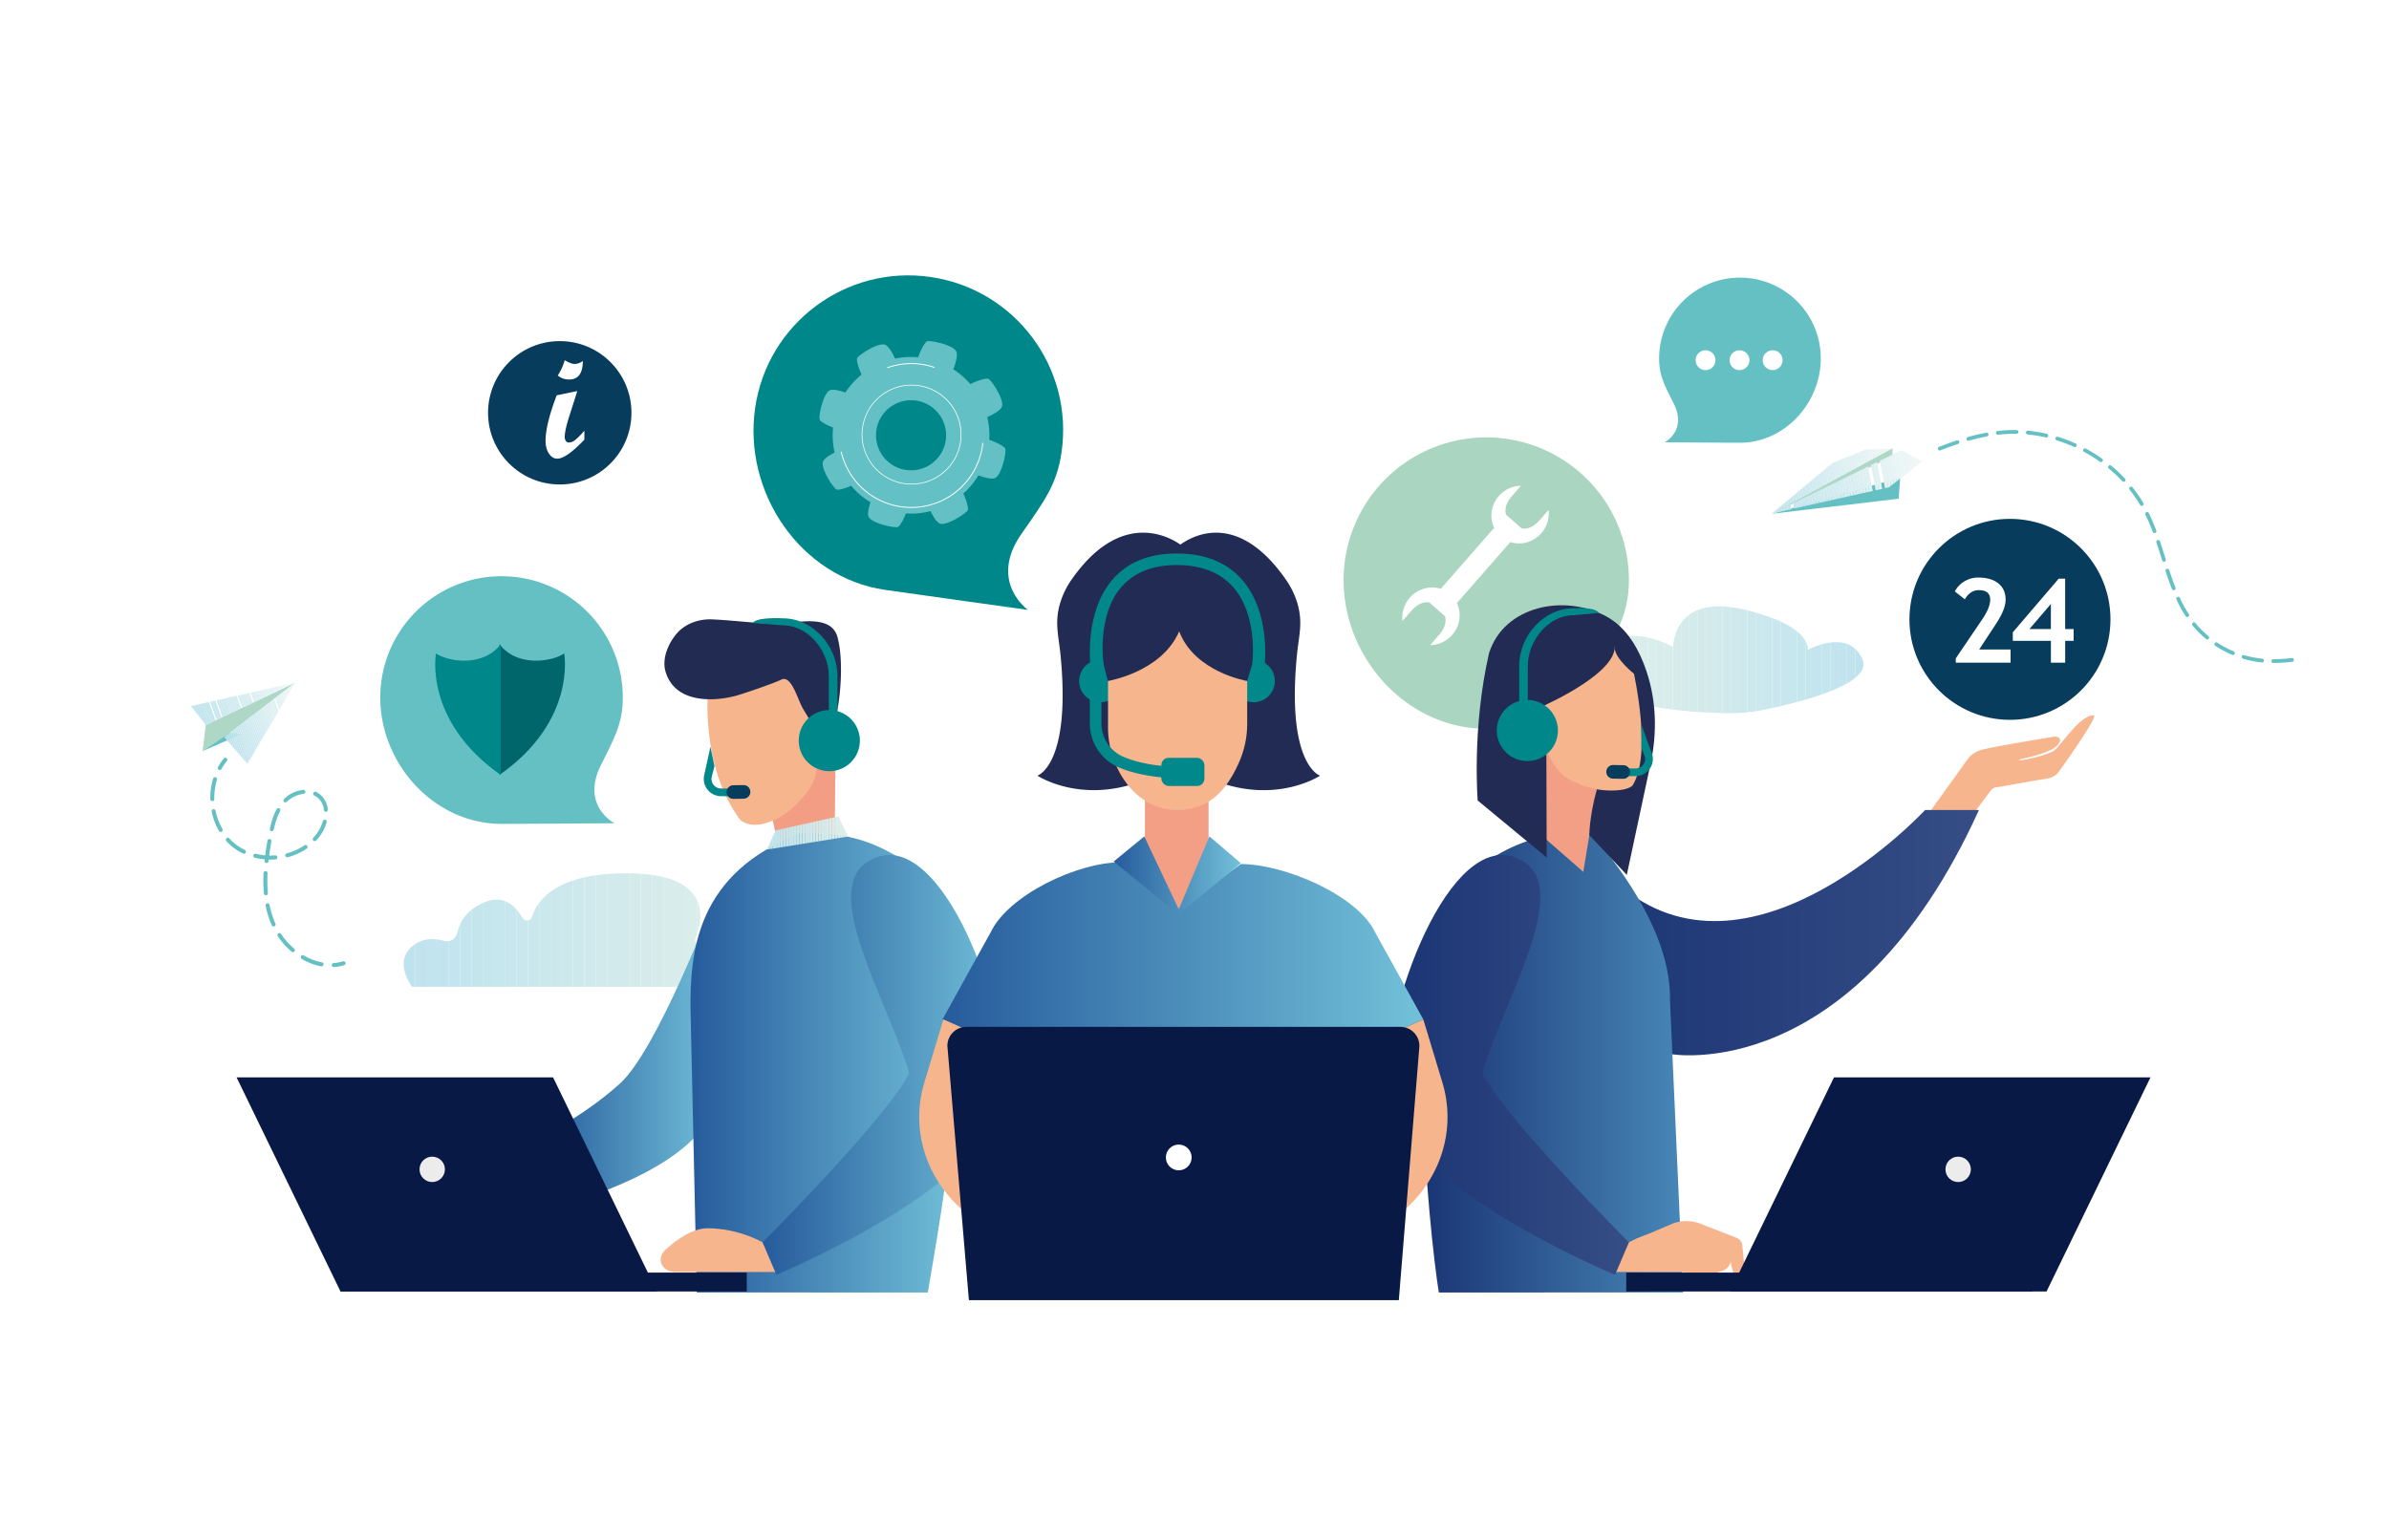 <svg id="Ñëîé_1" data-name="Ñëîé 1" xmlns="http://www.w3.org/2000/svg" xmlns:xlink="http://www.w3.org/1999/xlink" viewBox="0 0 2884 1860"><defs><style>.cls-1{fill:none;}.cls-2{fill:#fff;}.cls-3{clip-path:url(#clip-path);}.cls-4{fill:#dfefea;}.cls-5{fill:#deefea;}.cls-6{fill:#ddeeea;}.cls-7{fill:#dceeea;}.cls-8{fill:#dbedeb;}.cls-9{fill:#daedeb;}.cls-10{fill:#d9edeb;}.cls-11{fill:#d8eceb;}.cls-12{fill:#d7eceb;}.cls-13{fill:#d6eceb;}.cls-14{fill:#d5ebeb;}.cls-15{fill:#d4ebeb;}.cls-16{fill:#d3eaec;}.cls-17{fill:#d2eaec;}.cls-18{fill:#d1eaec;}.cls-19{fill:#d0e9ec;}.cls-20{fill:#cee9ec;}.cls-21{fill:#cde8ec;}.cls-22{fill:#cce8ec;}.cls-23{fill:#cbe8ec;}.cls-24{fill:#cae7ed;}.cls-25{fill:#c9e7ed;}.cls-26{fill:#c8e6ed;}.cls-27{fill:#c7e6ed;}.cls-28{fill:#c6e6ed;}.cls-29{fill:#c5e5ed;}.cls-30{fill:#c4e5ed;}.cls-31{fill:#c3e5ed;}.cls-32{fill:#c2e4ee;}.cls-33{fill:#c1e4ee;}.cls-34{fill:#c0e3ee;}.cls-35{fill:#bfe3ee;}.cls-36{clip-path:url(#clip-path-2);}.cls-37{fill:#aad5c0;}.cls-38{fill:#f7b58e;}.cls-39{fill:url(#linear-gradient);}.cls-40{fill:url(#linear-gradient-2);}.cls-41{fill:url(#linear-gradient-3);}.cls-42{fill:#f39e84;}.cls-43{fill:#222c53;}.cls-44{fill:url(#linear-gradient-4);}.cls-45{fill:#008789;}.cls-46{fill:#063c5c;}.cls-47{fill:url(#linear-gradient-5);}.cls-48{fill:url(#linear-gradient-6);}.cls-49{clip-path:url(#clip-path-3);}.cls-50{fill:#ddeee9;}.cls-51{fill:#dceee9;}.cls-52{fill:#dbede9;}.cls-53{fill:#daede9;}.cls-54{fill:#d9ece9;}.cls-55{fill:#d8ecea;}.cls-56{fill:#d7ecea;}.cls-57{fill:#d6ebea;}.cls-58{fill:#d5ebea;}.cls-59{fill:#d4ebea;}.cls-60{fill:#d3eaea;}.cls-61{fill:#d2eaea;}.cls-62{fill:#d1e9ea;}.cls-63{fill:#d0e9ea;}.cls-64{fill:#cfe9ea;}.cls-65{fill:#cde8eb;}.cls-66{fill:#cce8eb;}.cls-67{fill:#cbe8eb;}.cls-68{fill:#cae7eb;}.cls-69{fill:#c9e7eb;}.cls-70{fill:#c8e6eb;}.cls-71{fill:#c7e6eb;}.cls-72{fill:#c6e6eb;}.cls-73{fill:#c5e5eb;}.cls-74{fill:#c4e5eb;}.cls-75{fill:#c3e5ec;}.cls-76{fill:#c2e4ec;}.cls-77{fill:#c1e4ec;}.cls-78{fill:#c0e3ec;}.cls-79{fill:#bfe3ec;}.cls-80{fill:#091946;}.cls-81{fill:#edecec;}.cls-82{fill:#f39f85;}.cls-83{fill:#212b53;}.cls-84{fill:url(#linear-gradient-7);}.cls-85{fill:url(#linear-gradient-8);}.cls-86{fill:#01888b;}.cls-87{fill:#64c0c3;}.cls-88{fill:#00878a;}.cls-89{fill:#073c5d;}.cls-90{fill:#63c0c4;}.cls-91{fill:#00666b;}.cls-92{clip-path:url(#clip-path-4);}.cls-93{fill:#f0f7f6;}.cls-94{fill:#eff7f6;}.cls-95{fill:#eef6f6;}.cls-96{fill:#edf6f5;}.cls-97{fill:#ecf5f5;}.cls-98{fill:#ebf5f5;}.cls-99{fill:#eaf5f5;}.cls-100{fill:#e9f4f5;}.cls-101{fill:#e8f4f5;}.cls-102{fill:#e7f3f4;}.cls-103{fill:#e6f3f4;}.cls-104{fill:#e5f2f4;}.cls-105{fill:#e4f2f4;}.cls-106{fill:#e3f2f4;}.cls-107{fill:#e2f1f3;}.cls-108{fill:#e1f1f3;}.cls-109{fill:#e0f0f3;}.cls-110{fill:#dff0f3;}.cls-111{fill:#def0f3;}.cls-112{fill:#ddeff2;}.cls-113{fill:#dceff2;}.cls-114{fill:#dbeef2;}.cls-115{fill:#daeef2;}.cls-116{fill:#d9edf2;}.cls-117{fill:#d8edf2;}.cls-118{fill:#d6edf1;}.cls-119{fill:#d5ecf1;}.cls-120{fill:#d4ecf1;}.cls-121{fill:#d3ebf1;}.cls-122{fill:#d2ebf1;}.cls-123{fill:#d1ebf0;}.cls-124{fill:#d0eaf0;}.cls-125{fill:#cfeaf0;}.cls-126{fill:#cee9f0;}.cls-127{fill:#cde9f0;}.cls-128{fill:#cce8ef;}.cls-129{fill:#cbe8ef;}.cls-130{fill:#cae8ef;}.cls-131{fill:#c9e7ef;}.cls-132{fill:#c8e7ef;}.cls-133{fill:#c7e6ef;}.cls-134{fill:#c6e6ee;}.cls-135{fill:#c5e6ee;}.cls-136{fill:#c4e5ee;}.cls-137{fill:#c3e5ee;}.cls-138{fill:#c1e4ed;}.cls-139{fill:#c0e3ed;}.cls-140{fill:#bfe3ed;}.cls-141{fill:#aed7c6;}.cls-142{clip-path:url(#clip-path-5);}.cls-143{clip-path:url(#clip-path-6);}.cls-144{clip-path:url(#clip-path-7);}</style><clipPath id="clip-path"><path class="cls-1" d="M1930,803.35c-11.69,50.79,108.1,57.32,157.45,57.87a193.77,193.77,0,0,0,40.71-3.87c41.74-8.47,133.1-30.7,120.29-60.92-16.53-39-66.19-11.81-66.19-11.81s6.23-29.44-78.27-48.88-84.17,45.35-84.17,45.35S1944.7,739.54,1930,803.35Z"/></clipPath><clipPath id="clip-path-2"><path class="cls-1" d="M923.58,1191.6h-426s-23.1-29.22,0-48.89c12.75-10.85,27.8-9.73,38.74-6.54,7.13,2.08,14.23-2.73,15.79-10,2.59-12,10.57-27.74,33.5-37,22.56-9.14,36.83,4.82,45.08,19.16a6.41,6.41,0,0,0,11.59-1.18c7.15-22.64,32.07-52.65,114-52.65,104.14,0,92.57,55.36,83.26,78.38a5.31,5.31,0,0,0,6,7.24c16.06-3.43,45.88-7.89,59.25,2.61C923.58,1157.45,923.58,1191.6,923.58,1191.6Z"/></clipPath><linearGradient id="linear-gradient" x1="1902.11" y1="1126.19" x2="2389" y2="1126.19" gradientUnits="userSpaceOnUse"><stop offset="0" stop-color="#1a3474"/><stop offset="1" stop-color="#364d85"/></linearGradient><linearGradient id="linear-gradient-2" x1="1716.63" y1="1283.39" x2="2031.79" y2="1283.39" gradientUnits="userSpaceOnUse"><stop offset="0" stop-color="#1a3474"/><stop offset="1" stop-color="#4787b7"/></linearGradient><linearGradient id="linear-gradient-3" x1="1673.48" y1="1285.88" x2="1966.39" y2="1285.88" xlink:href="#linear-gradient"/><linearGradient id="linear-gradient-4" x1="649.33" y1="1272.82" x2="865.56" y2="1272.82" gradientUnits="userSpaceOnUse"><stop offset="0" stop-color="#265b9c"/><stop offset="1" stop-color="#72c1d9"/></linearGradient><linearGradient id="linear-gradient-5" x1="833.55" y1="1283.44" x2="1160.69" y2="1283.44" xlink:href="#linear-gradient-4"/><linearGradient id="linear-gradient-6" x1="920.6" y1="1285.88" x2="1213.51" y2="1285.88" xlink:href="#linear-gradient-4"/><clipPath id="clip-path-3"><polygon class="cls-1" points="1012.11 985.89 936.24 1002.77 925.8 1025.91 1023.94 1010.12 1012.11 985.89"/></clipPath><linearGradient id="linear-gradient-7" x1="1137.75" y1="1257.67" x2="1718.24" y2="1257.67" xlink:href="#linear-gradient-4"/><linearGradient id="linear-gradient-8" x1="1344.43" y1="1056.91" x2="1497.93" y2="1056.91" xlink:href="#linear-gradient-4"/><clipPath id="clip-path-4"><polygon class="cls-1" points="2138.6 620.45 2211.87 559.31 2252.13 542.83 2284.68 541.37 2138.6 620.45"/></clipPath><clipPath id="clip-path-5"><polygon class="cls-1" points="2320.68 557.11 2295.32 543.57 2139.55 620 2280.26 588.42 2320.68 557.11"/></clipPath><clipPath id="clip-path-6"><polygon class="cls-1" points="248.45 875.44 230.59 852.61 356.62 824.22 248.45 875.44"/></clipPath><clipPath id="clip-path-7"><polygon class="cls-1" points="356.62 824.22 270.64 890.14 298.69 922.21 356.62 824.22"/></clipPath></defs><title>services</title><rect class="cls-2" width="2884" height="1860"/><g class="cls-3"><rect class="cls-4" x="1918.33" y="716.3" width="10.89" height="145.07"/><rect class="cls-4" x="1929.22" y="716.3" width="10.01" height="145.07"/><rect class="cls-5" x="1939.23" y="716.3" width="10.01" height="145.07"/><rect class="cls-6" x="1949.25" y="716.3" width="10.01" height="145.07"/><rect class="cls-7" x="1959.26" y="716.3" width="10.01" height="145.07"/><rect class="cls-8" x="1969.28" y="716.3" width="10.01" height="145.07"/><rect class="cls-9" x="1979.29" y="716.3" width="10.01" height="145.07"/><rect class="cls-10" x="1989.3" y="716.3" width="10.01" height="145.07"/><rect class="cls-11" x="1999.32" y="716.3" width="10.01" height="145.07"/><rect class="cls-12" x="2009.33" y="716.3" width="10.01" height="145.07"/><rect class="cls-13" x="2019.35" y="716.3" width="10.01" height="145.07"/><rect class="cls-14" x="2029.36" y="716.3" width="10.01" height="145.07"/><rect class="cls-15" x="2039.38" y="716.3" width="10.01" height="145.07"/><rect class="cls-16" x="2049.39" y="716.3" width="10.01" height="145.07"/><rect class="cls-17" x="2059.41" y="716.3" width="10.01" height="145.07"/><rect class="cls-18" x="2069.42" y="716.3" width="10.01" height="145.07"/><rect class="cls-19" x="2079.44" y="716.3" width="10.01" height="145.07"/><rect class="cls-20" x="2089.45" y="716.3" width="10.01" height="145.07"/><rect class="cls-21" x="2099.47" y="716.3" width="10.01" height="145.07"/><rect class="cls-22" x="2109.48" y="716.3" width="10.01" height="145.07"/><rect class="cls-23" x="2119.5" y="716.3" width="10.01" height="145.07"/><rect class="cls-24" x="2129.51" y="716.3" width="10.01" height="145.07"/><rect class="cls-25" x="2139.53" y="716.3" width="10.01" height="145.07"/><rect class="cls-26" x="2149.54" y="716.3" width="10.01" height="145.07"/><rect class="cls-27" x="2159.56" y="716.3" width="10.01" height="145.07"/><rect class="cls-28" x="2169.57" y="716.3" width="10.01" height="145.07"/><rect class="cls-29" x="2179.58" y="716.3" width="10.01" height="145.07"/><rect class="cls-30" x="2189.6" y="716.3" width="10.01" height="145.07"/><rect class="cls-31" x="2199.61" y="716.3" width="10.01" height="145.07"/><rect class="cls-32" x="2209.63" y="716.3" width="10.01" height="145.07"/><rect class="cls-33" x="2219.64" y="716.3" width="10.01" height="145.07"/><rect class="cls-34" x="2229.66" y="716.3" width="10.01" height="145.07"/><rect class="cls-35" x="2239.67" y="716.3" width="10.01" height="145.07"/><rect class="cls-35" x="2249.69" y="716.3" width="11.59" height="145.07"/></g><g class="cls-36"><path class="cls-4" d="M923.58,1191.6v0Z"/><rect class="cls-4" x="909.95" y="1054.49" width="13.63" height="137.11"/><rect class="cls-5" x="896.32" y="1054.49" width="13.63" height="137.11"/><rect class="cls-6" x="882.69" y="1054.49" width="13.63" height="137.11"/><rect class="cls-7" x="869.05" y="1054.49" width="13.63" height="137.11"/><rect class="cls-8" x="855.42" y="1054.49" width="13.63" height="137.11"/><rect class="cls-9" x="841.79" y="1054.49" width="13.63" height="137.11"/><rect class="cls-10" x="828.15" y="1054.49" width="13.63" height="137.11"/><rect class="cls-11" x="814.52" y="1054.49" width="13.63" height="137.11"/><rect class="cls-12" x="800.89" y="1054.49" width="13.63" height="137.11"/><rect class="cls-13" x="787.26" y="1054.49" width="13.63" height="137.11"/><rect class="cls-14" x="773.62" y="1054.49" width="13.63" height="137.11"/><rect class="cls-15" x="759.99" y="1054.49" width="13.63" height="137.11"/><rect class="cls-16" x="746.36" y="1054.49" width="13.63" height="137.11"/><rect class="cls-17" x="732.73" y="1054.49" width="13.63" height="137.11"/><rect class="cls-18" x="719.09" y="1054.49" width="13.63" height="137.11"/><rect class="cls-19" x="705.46" y="1054.49" width="13.63" height="137.11"/><rect class="cls-20" x="691.83" y="1054.49" width="13.63" height="137.11"/><rect class="cls-21" x="678.19" y="1054.49" width="13.63" height="137.11"/><rect class="cls-22" x="664.56" y="1054.49" width="13.63" height="137.11"/><rect class="cls-23" x="650.93" y="1054.49" width="13.63" height="137.11"/><rect class="cls-24" x="637.3" y="1054.49" width="13.63" height="137.11"/><rect class="cls-25" x="623.66" y="1054.49" width="13.63" height="137.11"/><rect class="cls-26" x="610.03" y="1054.49" width="13.63" height="137.11"/><rect class="cls-27" x="596.4" y="1054.49" width="13.63" height="137.11"/><rect class="cls-28" x="582.77" y="1054.49" width="13.63" height="137.11"/><rect class="cls-29" x="569.13" y="1054.49" width="13.63" height="137.11"/><rect class="cls-30" x="555.5" y="1054.49" width="13.63" height="137.11"/><rect class="cls-31" x="541.87" y="1054.49" width="13.63" height="137.11"/><rect class="cls-32" x="528.24" y="1054.49" width="13.63" height="137.11"/><rect class="cls-33" x="514.6" y="1054.49" width="13.63" height="137.11"/><rect class="cls-34" x="500.97" y="1054.49" width="13.63" height="137.11"/><rect class="cls-35" x="487.34" y="1054.49" width="13.63" height="137.11"/><rect class="cls-35" x="474.5" y="1054.49" width="12.83" height="137.11"/></g><path class="cls-37" d="M1794.19,528.18a172.2,172.2,0,0,1,172.2,172.2c0,35.4-10.65,55.57-30.86,95.67-29.41,58.37,19.11,83.07,19.11,83.07s-127.21.88-160.45.88c-95.1,0-172.2-84.51-172.2-179.61A172.2,172.2,0,0,1,1794.19,528.18Z"/><path class="cls-38" d="M2409.38,950.77c-3.61.16-6.66,4.56-6.66,4.56l-29.47,39.37-11.37-12.35c-9.37-10.19-43.51,15.57-36.34,3.72l49.71-69.19s4.92-8.14,17.1-11.51c14.42-4,88.45-16,88.45-16s11.51.32,3.06,10.43-44.48,16.8-44.48,16.8-3,1.06-1.61,1.37c3.32.75,34.49-6.07,42.29-11.88s31.11-43,47.57-42.33c6.67.28-41.47,67.08-41.47,67.08s-4.21,8-15.89,9.51S2413,950.61,2409.38,950.77Z"/><path class="cls-39" d="M2016.8,1272.82S2237,1312.88,2389,978.07h-65s-205,221.33-363.55,95.44S2016.8,1272.82,2016.8,1272.82Z"/><path class="cls-40" d="M2031.79,1560.69,2016,1208c1.36-74.62-52.09-151.56-95.09-201.64-.9-.6-2.16,0-3.26,0-33.11,0-89.16-3.41-162.38,65.64-66.26,62.48-29.52,421.07-18.31,488.72Z"/><path class="cls-38" d="M1966.39,1500.19s28.77-17,66.33-17c17.85,0,36.43,12.69,51,26,11.71,10.7,4.23,26.78-11.63,26.78H1942.45Z"/><path class="cls-41" d="M1840.37,1041.11c-81.9-54.36-166.89,159.36-166.89,271.76s276.23,226.49,276.23,226.49l16.68-39.17s-149.86-149.87-177.11-204.36C1815.86,1207.1,1895.78,1077.88,1840.37,1041.11Z"/><polygon class="cls-42" points="1008.7 908.57 1007.41 1028.47 941.03 1028.47 930.06 977.38 996.11 908.57 1008.7 908.57"/><path class="cls-38" d="M893.48,989.88c-49.2-65.77-38.53-161.06-38.53-161.06l47-29,73.45,28.46,15.38,77.23c.17.67-6.48,1.34-6.32,2,6.56,28.76-5.06,46.21-26.18,66.81C945.2,987.07,912,1005.78,893.48,989.88Z"/><path class="cls-43" d="M969.75,856.48c-7.05-11.82-14.18-41.83-26.57-35.81-9,4.39-41.18,15.46-52.14,18.73-26.1,7.8-75.68,11.49-87.55-28.23-5.93-19.86,8.21-42.74,18.89-51.47,10.48-8.58,24.07-12.38,37.6-11.76,31.75,1.46,73,7.31,90.78,4.64,26.92-4.05,54-5.41,60.17,16.43,6.55,23.33,4.87,61.86.09,87.45a127.35,127.35,0,0,1-15.88,41.89h0Z"/><path class="cls-44" d="M859.88,1092.52S793,1268.11,748.38,1308.46s-99.05,66.8-99.05,66.8l36.09,77.86s152.46-41.6,174.6-114.36C872.56,1297.58,859.88,1092.52,859.88,1092.52Z"/><path class="cls-45" d="M887.79,961.52l.05-9.29-17.39-.09a11.61,11.61,0,0,1-11.33-13.82l3.39-13.17-4.86-23.41L850,936.54a20.89,20.89,0,0,0,20.39,24.88Z"/><path class="cls-46" d="M885.49,964.67l12.25-.21a8.25,8.25,0,0,0,8.09-8.37h0a8.25,8.25,0,0,0-8.37-8.09l-12.25.21a8.25,8.25,0,0,0-8.09,8.37h0A8.25,8.25,0,0,0,885.49,964.67Z"/><path class="cls-47" d="M841.2,1560.69l-7.53-338.2c-1.36-74.62,7.93-168.61,132.46-216.13,1-.38,2.16,0,3.26,0,33.11,0,89.16-3.41,162.38,65.64,66.26,62.48-.49,421.07-11.69,488.72Z"/><path class="cls-38" d="M920.6,1500.19s-28.77-17-66.33-17c-17.85,0-36.43,12.69-51,26-11.71,10.7-4.23,26.78,11.63,26.78H944.53Z"/><path class="cls-48" d="M1046.61,1041.11c81.9-54.36,166.89,159.36,166.89,271.76s-276.23,226.49-276.23,226.49l-16.68-39.17s149.86-149.87,177.11-204.36C1071.13,1207.1,991.2,1077.88,1046.61,1041.11Z"/><g class="cls-49"><polygon class="cls-50" points="1023.94 1025.91 1023.94 1010.09 1023.94 1025.91 1023.94 1025.91"/><polygon class="cls-50" points="1020.67 1025.91 1020.67 985.89 1023.94 985.89 1023.94 1010.11 1023.94 1025.91 1020.67 1025.91"/><rect class="cls-51" x="1017.4" y="985.9" width="3.27" height="40.02"/><rect class="cls-52" x="1014.13" y="985.9" width="3.27" height="40.02"/><rect class="cls-53" x="1010.86" y="985.9" width="3.27" height="40.02"/><rect class="cls-54" x="1007.59" y="985.9" width="3.27" height="40.02"/><rect class="cls-55" x="1004.31" y="985.9" width="3.27" height="40.02"/><rect class="cls-56" x="1001.04" y="985.9" width="3.27" height="40.02"/><rect class="cls-57" x="997.77" y="985.9" width="3.27" height="40.02"/><rect class="cls-58" x="994.5" y="985.9" width="3.27" height="40.02"/><rect class="cls-59" x="991.23" y="985.9" width="3.27" height="40.02"/><rect class="cls-60" x="987.96" y="985.9" width="3.27" height="40.02"/><rect class="cls-61" x="984.69" y="985.9" width="3.27" height="40.02"/><rect class="cls-62" x="981.41" y="985.9" width="3.27" height="40.02"/><rect class="cls-63" x="978.14" y="985.9" width="3.27" height="40.02"/><rect class="cls-64" x="974.87" y="985.9" width="3.27" height="40.02"/><rect class="cls-65" x="971.6" y="985.9" width="3.27" height="40.02"/><rect class="cls-66" x="968.33" y="985.9" width="3.27" height="40.02"/><rect class="cls-67" x="965.06" y="985.9" width="3.27" height="40.02"/><rect class="cls-68" x="961.78" y="985.9" width="3.27" height="40.02"/><rect class="cls-69" x="958.51" y="985.9" width="3.27" height="40.02"/><rect class="cls-70" x="955.24" y="985.9" width="3.27" height="40.02"/><rect class="cls-71" x="951.97" y="985.9" width="3.27" height="40.02"/><rect class="cls-72" x="948.7" y="985.9" width="3.27" height="40.02"/><rect class="cls-73" x="945.43" y="985.9" width="3.27" height="40.02"/><rect class="cls-74" x="942.16" y="985.9" width="3.27" height="40.02"/><rect class="cls-75" x="938.88" y="985.9" width="3.27" height="40.02"/><rect class="cls-76" x="935.61" y="985.9" width="3.27" height="40.02"/><rect class="cls-77" x="932.34" y="985.9" width="3.27" height="40.02"/><rect class="cls-78" x="929.07" y="985.9" width="3.27" height="40.02"/><polygon class="cls-79" points="925.8 1025.91 925.8 1025.91 925.8 985.89 929.07 985.89 929.07 1025.91 925.8 1025.91"/><polygon class="cls-79" points="925.8 985.89 925.8 1025.91 925.8 985.89 925.8 985.89"/></g><path class="cls-45" d="M908.67,752.31c4.82-7.66,36.59-5.66,36.59-5.66,36.24,0,65.73,33.49,65.73,69.73v61.84h-10.45V816.38c0-30.48-24.8-61.27-55.27-61.27Z"/><circle class="cls-45" cx="1001.15" cy="894.32" r="36.92"/><rect class="cls-80" x="411.07" y="1536.7" width="490.42" height="22.81"/><polygon class="cls-80" points="285.61 1300.99 667.68 1300.99 793.2 1559.51 411.06 1559.51 285.61 1300.99"/><circle class="cls-81" cx="521.77" cy="1412.03" r="15.33"/><polygon class="cls-82" points="1382.12 966.63 1382.12 1052.67 1422.99 1115.01 1459 1055.34 1459 967.98 1382.12 966.63"/><path class="cls-83" d="M1565.67,791c2.37-24.27,7.49-39.25.39-63a100.06,100.06,0,0,0-14.08-28.6c-59.6-85.09-114.95-51.17-129-40.3V931.43c3.08-1.58,13.48.84,48.63,13.21,72,25.36,122-8,122-8S1552.69,924.09,1565.67,791Z"/><path class="cls-83" d="M1423,660.51v70.55l.51-70.06Z"/><path class="cls-83" d="M1280.27,791c-2.37-24.27-7.49-39.25-.39-63a100.06,100.06,0,0,1,14.08-28.6c59.6-85.09,118.95-51.17,133-40.3l-4,272.29c-3.08-1.58-13.48.84-48.63,13.21-72,25.36-122-8-122-8S1293.24,924.09,1280.27,791Z"/><path class="cls-83" d="M1422.93,660.51v70.55l-.51-70.06Z"/><path class="cls-84" d="M1642.42,1303.17l-35.76-22.47L1718.24,1231l-58.19-105.18c-21.36-44.86-109.44-82.41-162.12-82.44L1423,1097.26l-69.93-56c-52.69,0-135.77,39.66-157.13,84.52L1137.75,1231l111.58,49.75-35.76,22.47-19.82,170.92,234.24-3.67,234.24,3.67Z"/><path class="cls-38" d="M1718.24,1231l23,76.09c16.8,55.51-1.13,115.12-46.46,154.41l-104.52,81.64-33.6-91.37,57.81-53.91c19-17.7,24.64-44.32,14.33-67.42l-22.17-49.7Z"/><path class="cls-38" d="M1138.89,1231l-23,76.09c-16.81,55.51,1.13,115.12,46.46,154.41l104.52,81.64,33.6-91.37-57.81-53.91c-19-17.7-24.64-44.32-14.33-67.42l22.17-49.7Z"/><path class="cls-80" d="M1169.66,1570h519l24.75-305.56a22.89,22.89,0,0,0-22.84-24.44h-524a22.89,22.89,0,0,0-22.89,22.89Z"/><polygon class="cls-85" points="1460 1010 1422.99 1098.01 1381.36 1010 1344.43 1040.33 1422.68 1103.82 1497.93 1042.33 1460 1010"/><circle class="cls-86" cx="1513.3" cy="822.34" r="25.67"/><circle class="cls-86" cx="1328.39" cy="822.34" r="25.67"/><path class="cls-38" d="M1421.6,978.07h0c-30.8,0-54-17.81-68.6-42.7a114.28,114.28,0,0,1-15.39-57.94V801.08a84.24,84.24,0,0,1,84-84h0a84.24,84.24,0,0,1,84,84v72.55a115.23,115.23,0,0,1-9.36,45.81C1481.11,954.35,1459.24,978.07,1421.6,978.07Z"/><path class="cls-83" d="M1424,707c-27.22-47.45-113,10.08-113,10.08l26.37,105.25s64.94-10.58,86.15-60c18.55,49.42,82.1,60,82.1,60L1537,717.09S1451.18,659.56,1424,707Z"/><path class="cls-86" d="M1316.67,806.76c-.37-2.71-8.57-67,26.71-107.32,18-20.64,44-31.11,77.22-31.11,33.68,0,60.08,10.52,78.46,31.28,35,39.48,27.88,101.29,27.56,103.9l-14.9-1.69c.11-.9,7.5-58.38-23.19-93-15.61-17.59-38.46-26.51-67.93-26.51-29,0-51.41,8.86-66.68,26.32-31.13,35.61-21.45,95.63-21.37,96.23Zm203-4.09"/><path class="cls-86" d="M1403.46,938.74c-1.11-.08-29.46-2.06-52.7-12a57.88,57.88,0,0,1-35.14-53.42V839h14v34.37a43.9,43.9,0,0,0,26.62,40.54c21,9,46,10.85,46.22,10.87Z"/><rect class="cls-86" x="1401.96" y="915.09" width="52" height="34" rx="8.86" ry="8.86"/><circle class="cls-2" cx="1422.99" cy="1397.65" r="15.55"/><polygon class="cls-82" points="1927.72 952.98 1911.39 1052.82 1843.4 993.4 1865.27 884.57 1927.72 952.98"/><path class="cls-83" d="M1939.41,782.15c-48.61,6.61-72.8,68.92-72.8,68.92l.55,184.43-83.29-68.88s-7.11-87.22,13.68-177.86c18-57.09,90.79-72.12,141.86-44.27,24.84,13.55,39.6,40.12,48.37,66.52,11.77,35.44,12.8,73.58,5,110.1l-28.91,135.33-45.26-48s0-22.22,9.11-55.47C1946.24,885.06,1972,777.72,1939.41,782.15Z"/><path class="cls-38" d="M1852.3,853.66c5.45-5.27,15.65-4.27,22.78,2.23s8.5,16.05,3,21.33-15.65,4.27-22.78-2.23S1846.85,858.94,1852.3,853.66Z"/><path class="cls-38" d="M1948,954.55c9.41-.29,18.14-1.83,22.7-5.9,27.15-43.26-3.77-159.89-3.77-159.89l-43.39-20-55.13,37.68-3.14,78.15a65.62,65.62,0,0,0,24.62,53.91h0C1907.34,949.22,1927.5,955.17,1948,954.55Z"/><path class="cls-83" d="M1948.58,775.77c10.39,34.85-87,77.3-87,77.3l-18.2-45.5,42.4-52,53.6,8.56S1946.81,770,1948.58,775.77Z"/><path class="cls-83" d="M1949.17,783.11c1.94,13.75,23.38,30.43,23.38,30.43l2-16.43-4.89-11.55-11-6.11S1947.24,769.36,1949.17,783.11Z"/><path class="cls-38" d="M2103.46,1505.81a11,11,0,0,0-7-11.07l-43.68-17a47.1,47.1,0,0,0-33.64-.2L1976,1496l-9.61,13.54,1.94,24c8.39-3.45,13.3-5.58,13.3-5.58l27.71-3.53s59.57,40.26,78.84-5.8c8,44.57,20.6,39.1,20.6,39.1Z"/><rect class="cls-80" x="1963.17" y="1536.7" width="490.42" height="22.81"/><polygon class="cls-80" points="2596.05 1300.99 2213.98 1300.99 2088.46 1559.51 2470.59 1559.51 2596.05 1300.99"/><circle class="cls-81" cx="2363.89" cy="1412.03" r="15.33"/><path class="cls-2" d="M1758.84,728.16l64.42-73.57a35.5,35.5,0,0,0,37.4-10.8,36,36,0,0,0,8.78-28l-10.81,12.34c-6.33,7.23-14.18,11.42-21.53,10l-18.59-16.27-.15.17c-2.67-7.19.45-15.7,6.91-23.08l10.86-12.4a36,36,0,0,0-26.69,12.4,35.43,35.43,0,0,0-5.33,39.34l-.46.52-.66-.59L1739.29,711a35.5,35.5,0,0,0-37.4,10.8,36,36,0,0,0-8.78,28l10.81-12.34c6.34-7.23,14.18-11.42,21.53-10L1744,743.72l.15-.17c2.67,7.19-.45,15.7-6.91,23.08L1726.42,779a36,36,0,0,0,26.69-12.4A35.45,35.45,0,0,0,1758.84,728.16Z"/><path class="cls-87" d="M605.45,695.79A146.39,146.39,0,0,1,751.84,842.17c0,30.1-9.06,47.24-26.23,81.33-25,49.62,16.25,70.61,16.25,70.61s-108.14.75-136.4.75c-80.85,0-146.39-71.84-146.39-152.69A146.39,146.39,0,0,1,605.45,695.79Z"/><path class="cls-88" d="M1123.48,334.48c102.13,14.88,172.86,109.74,158,211.87-5.54,38-20.13,58-48.11,97.91-40.72,58.08,7.53,92.19,7.53,92.19s-136.75-19-172.45-24.16c-102.13-14.88-171.7-117.7-156.82-219.83S1021.35,319.6,1123.48,334.48Z"/><circle class="cls-89" cx="2426.42" cy="747.88" r="121.34"/><circle class="cls-89" cx="675.74" cy="498.46" r="86.56"/><path class="cls-90" d="M1213.64,541.92c-.84-2.39-9.19-7.3-19.4-10.86a94,94,0,0,0-2.42-27.36c8.6-3.93,17.26-9,18-13.6,1.46-9.39-12.86-30.9-16.49-32.63-2.32-1.11-12,1.43-21.93,6.3a94,94,0,0,0-20.55-17.83c3.32-8.88,5.89-18.61,3.12-22.4-5.61-7.67-30.94-12.76-34.74-11.42-2.38.84-7.27,9.14-10.83,19.31a93.94,93.94,0,0,0-27.82,1.59c-3.87-8.29-8.71-16.36-13.17-17.05-9.39-1.46-30.9,12.86-32.63,16.49-1,2.16,1.09,10.69,5.31,19.85A94,94,0,0,0,1020.55,474c-8.09-2.81-16.32-4.65-19.73-2.16-7.67,5.61-12.76,30.94-11.41,34.74.76,2.14,7.54,6.31,16.29,9.71a94,94,0,0,0,1.87,30.26c-7.25,3.62-13.7,7.89-14.31,11.85-1.46,9.39,12.86,30.9,16.49,32.63,2,1,9.44-.79,17.8-4.4a94,94,0,0,0,23.29,19.89c-2.55,7.66-4.08,15.2-1.72,18.43,5.61,7.67,30.94,12.76,34.74,11.42,2.14-.76,6.33-7.57,9.74-16.35a94,94,0,0,0,29.74-2.8c3.72,7.64,8.2,14.66,12.34,15.31,9.39,1.46,30.9-12.86,32.63-16.49,1-2.17-1.11-10.77-5.38-20a93.94,93.94,0,0,0,18.14-22c8.53,3.09,17.55,5.3,21.16,2.66C1209.9,571,1215,545.71,1213.64,541.92Zm-127,23.87a42.29,42.29,0,1,1,53.38-27A42.29,42.29,0,0,1,1086.61,565.79Z"/><path class="cls-2" d="M1081.63,582a60.19,60.19,0,1,1,76-38.39A60.25,60.25,0,0,1,1081.63,582Zm37.31-113.54a59.33,59.33,0,1,0,37.84,74.89A59.4,59.4,0,0,0,1118.94,468.46Z"/><path class="cls-2" d="M1187,535c-.36-.17-.72-.34-1.08-.52a86.27,86.27,0,0,1-169.85,11.1h0c-.39,0-.79-.1-1.18-.16A87.39,87.39,0,0,0,1187,535Z"/><path class="cls-2" d="M1071.25,444.62a85.83,85.83,0,0,1,55.77-.7c.37.12.73.26,1.09.39,0-.4,0-.79,0-1.19l-.74-.26a86.94,86.94,0,0,0-56.27.63Q1071.18,444,1071.25,444.62Z"/><path class="cls-91" d="M681.1,789.1C666,799.3,623.83,805.66,603,777.88V935.74C696.44,870.15,681.1,789.1,681.1,789.1Z"/><path class="cls-88" d="M526.34,789.1c15.09,10.2,57.27,16.56,78.05-11.22V935.74C511,870.15,526.34,789.1,526.34,789.1Z"/><path class="cls-2" d="M2409.93,752.78q11.23-17.16,11.24-28.68,0-12.55-8.75-19.61t-24.26-7.07a31.49,31.49,0,0,0-17,4.79,29.67,29.67,0,0,0-11.27,12l12.06,9.51q6.41-11.1,16.89-11.1,13.72,0,13.72,11.44,0,9.65-9.58,23.78L2361,795v5.24h66.17V784.29h-37.91Z"/><path class="cls-2" d="M2493.06,759.61v-60.8h-7.86l-55.35,64.73v10.27h46v26.4h17.23v-26.4h10.2v-14.2Zm-17.23,0h-25.92l25.92-30.33Z"/><path class="cls-2" d="M705.46,530.86q-21.83,23-32.66,23-6,0-10.08-6.11t-4.11-15.35q0-19.87,13.44-55.05l23.7-4.95h1.12l-9.33,29.21q-5.79,18.1-5.79,25.85a8.45,8.45,0,0,0,1.35,5,4,4,0,0,0,3.41,1.91,12.49,12.49,0,0,0,7.32-2.66q3.69-2.66,11.62-11.52Zm-1.87-95q0,22.39-16.52,22.39a20.43,20.43,0,0,1-13.72-4.85,67.72,67.72,0,0,0,8.4-18.48q7.37,4.57,11.85,4.57A16.75,16.75,0,0,0,703.59,435.87Z"/><g class="cls-92"><polygon class="cls-93" points="2284.68 541.37 2284.68 541.37 2284.68 541.37 2284.68 541.37"/><polygon class="cls-93" points="2284.68 558.39 2281.39 541.37 2284.68 541.37 2284.68 541.37 2284.68 558.39"/><polygon class="cls-94" points="2284.68 575.42 2278.09 541.37 2281.39 541.37 2284.68 558.39 2284.68 575.42"/><polygon class="cls-95" points="2284.68 592.45 2274.8 541.37 2278.09 541.37 2284.68 575.42 2284.68 592.45"/><polygon class="cls-96" points="2284.68 594.24 2281.84 594.78 2271.51 541.37 2274.8 541.37 2284.68 592.45 2284.68 594.24"/><polygon class="cls-97" points="2281.84 594.78 2278.66 595.4 2268.21 541.37 2271.51 541.37 2281.84 594.78"/><polygon class="cls-98" points="2278.66 595.4 2275.49 596.01 2264.92 541.37 2268.21 541.37 2278.66 595.4"/><polygon class="cls-99" points="2275.49 596.01 2272.31 596.63 2261.63 541.37 2264.92 541.37 2275.49 596.01"/><polygon class="cls-100" points="2272.31 596.63 2269.14 597.24 2258.33 541.37 2261.63 541.37 2272.31 596.63"/><polygon class="cls-101" points="2269.14 597.24 2265.96 597.86 2255.04 541.37 2258.33 541.37 2269.14 597.24"/><polygon class="cls-102" points="2265.96 597.86 2262.79 598.47 2251.74 541.37 2255.04 541.37 2265.96 597.86"/><polygon class="cls-103" points="2262.79 598.47 2259.61 599.08 2248.48 541.5 2249.19 541.37 2251.74 541.37 2262.79 598.47"/><rect class="cls-104" x="2250.84" y="541.28" width="3.23" height="58.65" transform="translate(-67.37 438.16) rotate(-10.95)"/><rect class="cls-105" x="2247.67" y="541.89" width="3.23" height="58.65" transform="translate(-67.54 437.51) rotate(-10.95)"/><rect class="cls-106" x="2244.49" y="542.51" width="3.23" height="58.65" transform="translate(-67.72 436.98) rotate(-10.95)"/><rect class="cls-107" x="2241.32" y="543.12" width="3.23" height="58.65" transform="translate(-67.89 436.33) rotate(-10.95)"/><rect class="cls-108" x="2238.14" y="543.73" width="3.23" height="58.65" transform="translate(-68.07 435.72) rotate(-10.95)"/><rect class="cls-109" x="2234.97" y="544.35" width="3.23" height="58.65" transform="translate(-68.24 435.22) rotate(-10.95)"/><rect class="cls-110" x="2231.79" y="544.96" width="3.23" height="58.65" transform="translate(-68.41 434.54) rotate(-10.95)"/><rect class="cls-111" x="2228.62" y="545.58" width="3.23" height="58.65" transform="translate(-68.59 434.03) rotate(-10.95)"/><rect class="cls-112" x="2225.44" y="546.19" width="3.23" height="58.65" transform="translate(-68.76 433.37) rotate(-10.95)"/><rect class="cls-113" x="2222.27" y="546.8" width="3.23" height="58.65" transform="translate(-68.94 432.77) rotate(-10.95)"/><rect class="cls-114" x="2219.1" y="547.42" width="3.23" height="58.65" transform="translate(-69.12 432.26) rotate(-10.95)"/><rect class="cls-115" x="2215.92" y="548.03" width="3.23" height="58.65" transform="translate(-69.29 431.58) rotate(-10.95)"/><rect class="cls-116" x="2212.75" y="548.65" width="3.23" height="58.65" transform="translate(-69.47 431.07) rotate(-10.95)"/><rect class="cls-117" x="2209.57" y="549.26" width="3.23" height="58.65" transform="translate(-69.63 430.4) rotate(-10.95)"/><rect class="cls-118" x="2206.4" y="549.87" width="3.23" height="58.65" transform="translate(-69.81 429.82) rotate(-10.95)"/><rect class="cls-119" x="2203.22" y="550.49" width="3.23" height="58.65" transform="translate(-69.99 429.28) rotate(-10.95)"/><rect class="cls-120" x="2200.05" y="551.1" width="3.23" height="58.65" transform="translate(-70.16 428.64) rotate(-10.95)"/><rect class="cls-121" x="2196.87" y="551.72" width="3.23" height="58.65" transform="translate(-70.34 428.1) rotate(-10.95)"/><rect class="cls-122" x="2193.7" y="552.33" width="3.23" height="58.65" transform="translate(-70.51 427.45) rotate(-10.95)"/><rect class="cls-123" x="2190.52" y="552.94" width="3.23" height="58.65" transform="translate(-70.68 426.86) rotate(-10.95)"/><rect class="cls-124" x="2187.35" y="553.56" width="3.23" height="58.65" transform="translate(-70.86 426.33) rotate(-10.95)"/><rect class="cls-125" x="2184.17" y="554.17" width="3.23" height="58.65" transform="translate(-71.03 425.68) rotate(-10.95)"/><rect class="cls-126" x="2181" y="554.79" width="3.23" height="58.65" transform="translate(-71.21 425.14) rotate(-10.95)"/><rect class="cls-127" x="2177.83" y="555.4" width="3.23" height="58.65" transform="translate(-71.38 424.5) rotate(-10.95)"/><rect class="cls-128" x="2174.65" y="556.01" width="3.23" height="58.65" transform="translate(-71.55 423.89) rotate(-10.95)"/><rect class="cls-129" x="2171.48" y="556.63" width="3.23" height="58.65" transform="translate(-71.73 423.38) rotate(-10.95)"/><rect class="cls-130" x="2168.3" y="557.24" width="3.23" height="58.65" transform="translate(-71.9 422.71) rotate(-10.95)"/><rect class="cls-131" x="2165.13" y="557.86" width="3.23" height="58.65" transform="translate(-72.08 422.2) rotate(-10.95)"/><rect class="cls-132" x="2161.95" y="558.47" width="3.23" height="58.65" transform="translate(-72.25 421.54) rotate(-10.95)"/><rect class="cls-133" x="2158.78" y="559.08" width="3.23" height="58.65" transform="translate(-72.42 420.93) rotate(-10.95)"/><rect class="cls-134" x="2155.6" y="559.7" width="3.23" height="58.65" transform="translate(-72.6 420.42) rotate(-10.95)"/><rect class="cls-135" x="2152.43" y="560.31" width="3.23" height="58.65" transform="translate(-72.77 419.75) rotate(-10.95)"/><rect class="cls-136" x="2149.25" y="560.93" width="3.23" height="58.65" transform="translate(-72.95 419.24) rotate(-10.95)"/><rect class="cls-137" x="2146.08" y="561.54" width="3.23" height="58.65" transform="translate(-73.12 418.57) rotate(-10.95)"/><polygon class="cls-32" points="2151.68 619.96 2149.13 620.45 2148.48 620.45 2138.6 569.37 2138.6 562.76 2140.54 562.38 2151.68 619.96"/><polygon class="cls-138" points="2145.18 620.45 2138.6 586.4 2138.6 569.37 2148.48 620.45 2145.18 620.45"/><polygon class="cls-139" points="2141.89 620.45 2138.6 603.43 2138.6 586.4 2145.18 620.45 2141.89 620.45"/><polygon class="cls-140" points="2138.6 620.45 2138.6 620.45 2138.6 603.43 2141.89 620.45 2138.6 620.45"/><path class="cls-140" d="M2138.6,620.45Z"/></g><polyline class="cls-141" points="2138.6 620.45 2284.57 551.26 2284.68 541.37"/><polygon class="cls-87" points="2294.05 576.76 2293.92 577.12 2292.08 602.22 2138.99 620.39 2294.05 576.76"/><g class="cls-142"><polygon class="cls-93" points="2320.68 557.11 2318.06 543.57 2320.68 543.57 2320.68 557.11"/><polygon class="cls-93" points="2320.68 577.51 2314.12 543.57 2318.06 543.57 2320.68 557.11 2320.68 577.51"/><polygon class="cls-94" points="2320.68 587.01 2318.65 587.4 2310.17 543.57 2314.12 543.57 2320.68 577.51 2320.68 587.01"/><polygon class="cls-95" points="2318.65 587.4 2314.85 588.13 2306.23 543.57 2310.17 543.57 2318.65 587.4"/><polygon class="cls-96" points="2314.85 588.13 2311.05 588.87 2302.28 543.57 2306.23 543.57 2314.85 588.13"/><polygon class="cls-97" points="2311.05 588.87 2307.24 589.61 2298.34 543.57 2302.28 543.57 2311.05 588.87"/><polygon class="cls-98" points="2307.24 589.61 2303.44 590.34 2294.39 543.57 2298.34 543.57 2307.24 589.61"/><polygon class="cls-99" points="2303.44 590.34 2299.64 591.08 2290.45 543.57 2294.39 543.57 2303.44 590.34"/><polygon class="cls-100" points="2299.64 591.08 2295.83 591.81 2286.5 543.57 2290.45 543.57 2299.64 591.08"/><polygon class="cls-101" points="2295.83 591.81 2292.03 592.55 2282.64 543.98 2284.79 543.57 2286.5 543.57 2295.83 591.81"/><rect class="cls-102" x="2283.5" y="543.9" width="3.87" height="49.47" transform="translate(-66.4 444.35) rotate(-10.95)"/><rect class="cls-103" x="2279.69" y="544.64" width="3.87" height="49.47" transform="translate(-66.61 443.64) rotate(-10.95)"/><rect class="cls-104" x="2275.89" y="545.37" width="3.87" height="49.47" transform="translate(-66.81 442.92) rotate(-10.95)"/><rect class="cls-105" x="2272.09" y="546.11" width="3.87" height="49.47" transform="translate(-67.02 442.23) rotate(-10.95)"/><rect class="cls-106" x="2268.29" y="546.84" width="3.87" height="49.47" transform="matrix(0.98, -0.19, 0.19, 0.98, -67.23, 441.52)"/><rect class="cls-107" x="2264.48" y="547.58" width="3.87" height="49.47" transform="translate(-67.44 440.81) rotate(-10.95)"/><rect class="cls-108" x="2260.68" y="548.31" width="3.87" height="49.47" transform="translate(-67.65 440.09) rotate(-10.95)"/><rect class="cls-109" x="2256.88" y="549.05" width="3.87" height="49.47" transform="matrix(0.98, -0.19, 0.19, 0.98, -67.86, 439.39)"/><rect class="cls-110" x="2253.08" y="549.78" width="3.87" height="49.47" transform="translate(-68.07 438.68) rotate(-10.95)"/><rect class="cls-111" x="2249.27" y="550.52" width="3.87" height="49.47" transform="translate(-68.28 437.96) rotate(-10.95)"/><rect class="cls-112" x="2245.47" y="551.25" width="3.87" height="49.47" transform="translate(-68.49 437.27) rotate(-10.95)"/><rect class="cls-113" x="2241.67" y="551.99" width="3.87" height="49.47" transform="translate(-68.69 436.56) rotate(-10.95)"/><rect class="cls-114" x="2237.87" y="552.73" width="3.87" height="49.47" transform="translate(-68.9 435.84) rotate(-10.95)"/><rect class="cls-115" x="2234.06" y="553.46" width="3.87" height="49.47" transform="translate(-69.12 435.2) rotate(-10.95)"/><rect class="cls-116" x="2230.26" y="554.2" width="3.87" height="49.47" transform="translate(-69.32 434.43) rotate(-10.95)"/><rect class="cls-117" x="2226.46" y="554.93" width="3.87" height="49.47" transform="translate(-69.53 433.71) rotate(-10.95)"/><rect class="cls-118" x="2222.65" y="555.67" width="3.87" height="49.47" transform="translate(-69.74 433.01) rotate(-10.95)"/><rect class="cls-119" x="2218.85" y="556.4" width="3.87" height="49.47" transform="translate(-69.95 432.3) rotate(-10.95)"/><rect class="cls-120" x="2215.05" y="557.14" width="3.87" height="49.47" transform="translate(-70.16 431.6) rotate(-10.95)"/><rect class="cls-121" x="2211.25" y="557.87" width="3.87" height="49.47" transform="translate(-70.36 430.88) rotate(-10.95)"/><rect class="cls-122" x="2207.44" y="558.61" width="3.87" height="49.47" transform="translate(-70.57 430.18) rotate(-10.95)"/><rect class="cls-123" x="2203.64" y="559.35" width="3.87" height="49.47" transform="translate(-70.78 429.47) rotate(-10.95)"/><rect class="cls-124" x="2199.84" y="560.08" width="3.87" height="49.47" transform="translate(-70.99 428.75) rotate(-10.95)"/><rect class="cls-125" x="2196.04" y="560.82" width="3.87" height="49.47" transform="translate(-71.2 428.05) rotate(-10.95)"/><rect class="cls-126" x="2192.23" y="561.55" width="3.87" height="49.47" transform="translate(-71.41 427.34) rotate(-10.95)"/><rect class="cls-127" x="2188.43" y="562.29" width="3.87" height="49.47" transform="translate(-71.62 426.62) rotate(-10.95)"/><rect class="cls-128" x="2184.63" y="563.02" width="3.87" height="49.47" transform="translate(-71.83 425.93) rotate(-10.95)"/><rect class="cls-129" x="2180.83" y="563.76" width="3.87" height="49.47" transform="translate(-72.04 425.22) rotate(-10.95)"/><rect class="cls-130" x="2177.02" y="564.49" width="3.87" height="49.47" transform="translate(-72.24 424.51) rotate(-10.95)"/><rect class="cls-131" x="2173.22" y="565.23" width="3.87" height="49.47" transform="translate(-72.45 423.79) rotate(-10.95)"/><rect class="cls-132" x="2169.42" y="565.96" width="3.87" height="49.47" transform="translate(-72.66 423.09) rotate(-10.95)"/><rect class="cls-133" x="2165.62" y="566.7" width="3.87" height="49.47" transform="translate(-72.88 422.44) rotate(-10.95)"/><rect class="cls-134" x="2161.81" y="567.44" width="3.87" height="49.47" transform="translate(-73.08 421.66) rotate(-10.95)"/><rect class="cls-135" x="2158.01" y="568.17" width="3.87" height="49.47" transform="matrix(0.98, -0.19, 0.19, 0.98, -73.29, 420.96)"/><rect class="cls-136" x="2154.21" y="568.91" width="3.87" height="49.47" transform="translate(-73.5 420.26) rotate(-10.95)"/><rect class="cls-137" x="2150.4" y="569.64" width="3.87" height="49.47" transform="translate(-73.71 419.54) rotate(-10.95)"/><rect class="cls-32" x="2146.6" y="570.38" width="3.87" height="49.47" transform="translate(-73.92 418.84) rotate(-10.95)"/><polygon class="cls-138" points="2151.33 619.76 2150.08 620 2147.44 620 2139.55 579.21 2139.55 571.66 2141.94 571.2 2151.33 619.76"/><polygon class="cls-139" points="2143.49 620 2139.55 599.61 2139.55 579.21 2147.44 620 2143.49 620"/><polygon class="cls-140" points="2139.55 599.61 2143.49 620 2139.55 620 2139.55 599.61"/></g><path class="cls-87" d="M2725.07,794.63a117,117,0,0,1-16-3.55,2.27,2.27,0,1,0-1.29,4.36,121.74,121.74,0,0,0,16.64,3.69q3,.45,6.06.75a2.27,2.27,0,1,0,.46-4.52Q2728,795.06,2725.07,794.63Z"/><path class="cls-87" d="M2362.35,531.8c-6.79,2.24-13.82,4.79-21.49,7.79a2.27,2.27,0,1,0,1.66,4.23c7.59-3,14.54-5.5,21.25-7.71a2.27,2.27,0,0,0-1.42-4.32Z"/><path class="cls-87" d="M2399.9,526.31a2.27,2.27,0,0,0-2.09-3.77c-7.17,1.32-14.68,3.09-22.33,5.24a2.27,2.27,0,0,0,1.23,4.38c7.51-2.11,14.88-3.84,21.92-5.14A2.25,2.25,0,0,0,2399.9,526.31Z"/><path class="cls-87" d="M2676.8,776.05a2.24,2.24,0,0,0-3.15.65,2.27,2.27,0,0,0,.65,3.15,126.65,126.65,0,0,0,20.38,10.9,2.27,2.27,0,0,0,2.56-.56,2.19,2.19,0,0,0,.42-.65,2.27,2.27,0,0,0-1.21-3A122.77,122.77,0,0,1,2676.8,776.05Z"/><path class="cls-87" d="M2666.34,771.3a2.27,2.27,0,0,0-.3-3.2q-2.34-1.95-4.58-4a117.85,117.85,0,0,1-11.17-11.75,2.27,2.27,0,0,0-3.2-.31,2.3,2.3,0,0,0-.31,3.2,122.14,122.14,0,0,0,11.6,12.21q2.32,2.13,4.75,4.14a2.27,2.27,0,0,0,3.13-.21Z"/><path class="cls-87" d="M2641.71,744.72a2.27,2.27,0,0,0,.65-3.15A155.13,155.13,0,0,1,2631.53,722a2.27,2.27,0,1,0-4.11,1.92,158.32,158.32,0,0,0,11.15,20.15A2.27,2.27,0,0,0,2641.71,744.72Z"/><path class="cls-87" d="M2545.71,565.74q3.45,2.86,6.75,5.89c3.32,3,6.54,6.24,9.58,9.49a2.27,2.27,0,0,0,3.21.11l.13-.13a2.27,2.27,0,0,0,0-3.08c-3.12-3.34-6.42-6.62-9.83-9.74q-3.38-3.1-6.92-6a2.16,2.16,0,0,0-3.2.3A2.27,2.27,0,0,0,2545.71,565.74Z"/><path class="cls-87" d="M2570.83,591.3a165.76,165.76,0,0,1,12.74,18.43,2.27,2.27,0,1,0,3.91-2.32,169.71,169.71,0,0,0-13.09-18.94,2.27,2.27,0,1,0-3.56,2.83Z"/><path class="cls-87" d="M2516,545.68A184.83,184.83,0,0,1,2535,557.54a2.27,2.27,0,0,0,3-.31l.18-.22a2.27,2.27,0,0,0-.54-3.17,190.14,190.14,0,0,0-19.52-12.15,2.27,2.27,0,0,0-2.17,4Z"/><path class="cls-87" d="M2469.92,528.24a2.27,2.27,0,0,0,1-4.43,179.89,179.89,0,0,0-22.71-3.7,2.27,2.27,0,1,0-.44,4.52A175.57,175.57,0,0,1,2469.92,528.24Z"/><path class="cls-87" d="M2613,678.18a2.27,2.27,0,0,0,1.49-2.85l-.86-2.75c-2-6.33-4-12.66-6.08-18.94a2.27,2.27,0,0,0-4.31,1.44c2.09,6.26,4.08,12.56,6.06,18.86l.86,2.75A2.27,2.27,0,0,0,2613,678.18Z"/><path class="cls-87" d="M2503.9,539.7a2.27,2.27,0,1,0,1.87-4.14,188.79,188.79,0,0,0-21.51-8.15,2.27,2.27,0,1,0-1.35,4.34A183.54,183.54,0,0,1,2503.9,539.7Z"/><path class="cls-87" d="M2615.75,686.85a2.27,2.27,0,0,0-1.45,2.87c2.78,8.48,5.22,15.33,7.68,21.54a2.27,2.27,0,0,0,4.23-1.68c-2.43-6.13-4.84-12.89-7.59-21.28A2.27,2.27,0,0,0,2615.75,686.85Z"/><path class="cls-87" d="M2744.31,796a2.27,2.27,0,0,0,0,4.54,183.51,183.51,0,0,0,22.94-1.44,2.27,2.27,0,1,0-.55-4.51A180.78,180.78,0,0,1,2744.31,796Z"/><path class="cls-87" d="M2591,618.53a2.28,2.28,0,0,0-1,3c3,6.22,5.9,13,8.78,20.71a2.27,2.27,0,1,0,4.26-1.59c-2.93-7.86-5.86-14.76-9-21.12A2.27,2.27,0,0,0,2591,618.53Z"/><path class="cls-87" d="M2419.42,519.73q-4,.29-8,.75A2.27,2.27,0,0,0,2412,525q3.88-.45,7.78-.74c4.82-.35,9.74-.49,14.61-.4a2.27,2.27,0,1,0,.08-4.54C2429.43,519.23,2424.38,519.37,2419.42,519.73Z"/><polygon class="cls-141" points="248.45 875.44 244.61 906.94 270.64 890.14 356.62 824.22 248.45 875.44"/><polygon class="cls-87" points="244.61 906.94 291.74 886.4 277.74 884.7 244.61 906.94"/><g class="cls-143"><polygon class="cls-93" points="356.62 824.22 356.62 824.22 356.62 824.22 356.62 824.22"/><polygon class="cls-93" points="356.62 831.87 353.84 824.22 356.62 824.22 356.62 824.22 356.62 831.87"/><polygon class="cls-94" points="356.62 838.23 356.21 838.38 351.06 824.22 353.84 824.22 356.62 831.87 356.62 838.23"/><polygon class="cls-95" points="356.21 838.38 353.75 839.27 348.27 824.22 351.06 824.22 356.21 838.38"/><polygon class="cls-96" points="353.75 839.27 351.29 840.17 345.49 824.22 348.27 824.22 353.75 839.27"/><polygon class="cls-97" points="351.29 840.17 348.83 841.06 342.71 824.22 345.49 824.22 351.29 840.17"/><polygon class="cls-98" points="348.83 841.06 346.38 841.96 339.92 824.22 342.71 824.22 348.83 841.06"/><polygon class="cls-99" points="346.38 841.96 343.92 842.85 337.14 824.22 339.92 824.22 346.38 841.96"/><polygon class="cls-100" points="343.92 842.85 341.46 843.74 334.36 824.22 337.14 824.22 343.92 842.85"/><polygon class="cls-101" points="341.46 843.74 339 844.64 331.57 824.22 334.36 824.22 341.46 843.74"/><polygon class="cls-102" points="339 844.64 336.55 845.53 328.79 824.22 331.57 824.22 339 844.64"/><polygon class="cls-103" points="336.55 845.53 334.09 846.43 326.01 824.22 328.79 824.22 336.55 845.53"/><polygon class="cls-104" points="334.09 846.43 331.63 847.32 323.23 824.22 326.01 824.22 334.09 846.43"/><polygon class="cls-105" points="331.63 847.32 329.17 848.21 320.44 824.22 323.23 824.22 331.63 847.32"/><polygon class="cls-106" points="329.17 848.21 326.71 849.11 317.66 824.22 320.44 824.22 329.17 848.21"/><polygon class="cls-107" points="326.71 849.11 324.26 850 314.88 824.22 317.66 824.22 326.71 849.11"/><polygon class="cls-108" points="324.26 850 321.8 850.89 312.1 824.22 314.88 824.22 324.26 850"/><polygon class="cls-109" points="321.8 850.89 319.34 851.79 309.31 824.22 312.1 824.22 321.8 850.89"/><polygon class="cls-110" points="319.34 851.79 316.88 852.68 306.53 824.22 309.31 824.22 319.34 851.79"/><polygon class="cls-111" points="316.88 852.68 314.43 853.58 303.75 824.22 306.53 824.22 316.88 852.68"/><polygon class="cls-112" points="314.43 853.58 311.97 854.47 301.18 824.81 302.82 824.22 303.75 824.22 314.43 853.58"/><rect class="cls-113" x="304.04" y="824.31" width="2.62" height="31.56" transform="translate(-268.76 154.97) rotate(-19.99)"/><rect class="cls-114" x="301.58" y="825.2" width="2.62" height="31.56" transform="matrix(0.94, -0.34, 0.34, 0.94, -269.2, 154.17)"/><rect class="cls-115" x="299.12" y="826.1" width="2.62" height="31.56" transform="translate(-269.66 153.4) rotate(-19.99)"/><rect class="cls-116" x="296.67" y="826.99" width="2.62" height="31.56" transform="translate(-270.09 152.59) rotate(-19.98)"/><rect class="cls-117" x="294.21" y="827.88" width="2.62" height="31.56" transform="translate(-270.56 151.81) rotate(-19.99)"/><rect class="cls-118" x="291.75" y="828.78" width="2.62" height="31.56" transform="translate(-271.02 151.04) rotate(-19.99)"/><rect class="cls-119" x="289.29" y="829.67" width="2.62" height="31.56" transform="translate(-271.45 150.23) rotate(-19.98)"/><rect class="cls-120" x="286.84" y="830.56" width="2.62" height="31.56" transform="matrix(0.94, -0.34, 0.34, 0.94, -271.94, 149.47)"/><rect class="cls-121" x="284.38" y="831.46" width="2.62" height="31.56" transform="translate(-272.36 148.66) rotate(-19.98)"/><rect class="cls-122" x="281.92" y="832.35" width="2.62" height="31.56" transform="translate(-272.81 147.87) rotate(-19.98)"/><rect class="cls-123" x="279.46" y="833.25" width="2.62" height="31.56" transform="translate(-273.29 147.11) rotate(-19.99)"/><rect class="cls-124" x="277" y="834.14" width="2.62" height="31.56" transform="translate(-273.73 146.31) rotate(-19.99)"/><rect class="cls-125" x="274.55" y="835.03" width="2.62" height="31.56" transform="translate(-274.2 145.53) rotate(-19.99)"/><rect class="cls-126" x="272.09" y="835.93" width="2.62" height="31.56" transform="translate(-274.63 144.73) rotate(-19.98)"/><rect class="cls-127" x="269.63" y="836.82" width="2.62" height="31.56" transform="translate(-275.09 143.95) rotate(-19.99)"/><rect class="cls-128" x="267.17" y="837.72" width="2.62" height="31.56" transform="translate(-275.56 143.17) rotate(-19.99)"/><rect class="cls-129" x="264.72" y="838.61" width="2.62" height="31.56" transform="translate(-275.99 142.37) rotate(-19.98)"/><rect class="cls-130" x="262.26" y="839.5" width="2.62" height="31.56" transform="matrix(0.94, -0.34, 0.34, 0.94, -276.48, 141.61)"/><rect class="cls-131" x="259.8" y="840.4" width="2.62" height="31.56" transform="translate(-276.9 140.8) rotate(-19.98)"/><rect class="cls-132" x="257.34" y="841.29" width="2.62" height="31.56" transform="translate(-277.35 140.01) rotate(-19.98)"/><rect class="cls-133" x="254.89" y="842.18" width="2.62" height="31.56" transform="matrix(0.94, -0.34, 0.34, 0.94, -277.84, 139.25)"/><rect class="cls-134" x="252.43" y="843.08" width="2.62" height="31.56" transform="translate(-278.26 138.44) rotate(-19.98)"/><rect class="cls-135" x="249.97" y="843.97" width="2.62" height="31.56" transform="translate(-278.74 137.67) rotate(-19.99)"/><polygon class="cls-136" points="255.44 875.03 254.31 875.44 252.81 875.44 242.2 846.26 244.66 845.37 255.44 875.03"/><polygon class="cls-137" points="250.03 875.44 239.74 847.16 242.2 846.26 252.81 875.44 250.03 875.44"/><polygon class="cls-32" points="247.24 875.44 237.28 848.05 239.74 847.16 250.03 875.44 247.24 875.44"/><polygon class="cls-138" points="244.46 875.44 234.82 848.95 237.28 848.05 247.24 875.44 244.46 875.44"/><polygon class="cls-139" points="241.68 875.44 232.37 849.84 234.82 848.95 244.46 875.44 241.68 875.44"/><polygon class="cls-140" points="238.9 875.44 230.59 852.61 230.59 850.48 232.37 849.84 241.68 875.44 238.9 875.44"/><polygon class="cls-140" points="230.59 852.61 238.9 875.44 230.59 875.44 230.59 852.61"/></g><g class="cls-144"><polygon class="cls-93" points="356.62 824.22 356.62 824.22 356.62 824.22 356.62 824.22"/><polygon class="cls-93" points="356.62 830.38 354.38 824.22 356.62 824.22 356.62 824.22 356.62 830.38"/><polygon class="cls-94" points="356.62 836.56 352.13 824.22 354.38 824.22 356.62 830.38 356.62 836.56"/><polygon class="cls-95" points="356.62 842.73 349.99 824.5 350.77 824.22 352.13 824.22 356.62 836.56 356.62 842.73"/><polygon class="cls-96" points="356.62 848.9 348.01 825.22 349.99 824.5 356.62 842.73 356.62 848.9"/><polygon class="cls-97" points="356.62 855.07 346.03 825.94 348.01 825.22 356.62 848.9 356.62 855.07"/><polygon class="cls-98" points="356.62 861.24 344.05 826.66 346.03 825.94 356.62 855.07 356.62 861.24"/><polygon class="cls-99" points="356.62 867.41 342.06 827.38 344.05 826.66 356.62 861.24 356.62 867.41"/><polygon class="cls-100" points="356.62 873.58 340.08 828.1 342.06 827.38 356.62 867.41 356.62 873.58"/><polygon class="cls-101" points="356.62 879.75 338.1 828.82 340.08 828.1 356.62 873.58 356.62 879.75"/><polygon class="cls-102" points="356.62 885.92 336.12 829.54 338.1 828.82 356.62 879.75 356.62 885.92"/><polygon class="cls-103" points="356.62 892.09 334.14 830.26 336.12 829.54 356.62 885.92 356.62 892.09"/><polygon class="cls-104" points="356.62 898.26 332.15 830.99 334.14 830.26 356.62 892.09 356.62 898.26"/><polygon class="cls-105" points="356.62 903.27 356.25 903.4 330.17 831.71 332.15 830.99 356.62 898.26 356.62 903.27"/><rect class="cls-106" x="341.16" y="829.77" width="2.11" height="76.29" transform="translate(-276.04 169.24) rotate(-19.99)"/><rect class="cls-107" x="339.18" y="830.49" width="2.11" height="76.29" transform="matrix(0.94, -0.34, 0.34, 0.94, -276.41, 168.61)"/><rect class="cls-108" x="337.2" y="831.21" width="2.11" height="76.29" transform="translate(-276.77 167.97) rotate(-19.99)"/><rect class="cls-109" x="335.22" y="831.93" width="2.11" height="76.29" transform="translate(-277.13 167.33) rotate(-19.99)"/><rect class="cls-110" x="333.24" y="832.65" width="2.11" height="76.29" transform="translate(-277.5 166.7) rotate(-19.99)"/><rect class="cls-111" x="331.26" y="833.37" width="2.11" height="76.29" transform="translate(-277.86 166.07) rotate(-19.99)"/><rect class="cls-112" x="329.27" y="834.09" width="2.11" height="76.29" transform="translate(-278.23 165.43) rotate(-19.99)"/><rect class="cls-113" x="327.29" y="834.81" width="2.11" height="76.29" transform="translate(-278.59 164.8) rotate(-19.99)"/><rect class="cls-114" x="325.31" y="835.54" width="2.11" height="76.29" transform="translate(-278.96 164.16) rotate(-19.99)"/><rect class="cls-115" x="323.33" y="836.26" width="2.11" height="76.29" transform="translate(-279.33 163.53) rotate(-19.99)"/><rect class="cls-116" x="321.35" y="836.98" width="2.11" height="76.29" transform="translate(-279.69 162.89) rotate(-19.99)"/><rect class="cls-117" x="319.36" y="837.7" width="2.11" height="76.29" transform="translate(-280.06 162.26) rotate(-19.99)"/><rect class="cls-118" x="317.38" y="838.42" width="2.11" height="76.29" transform="translate(-280.42 161.63) rotate(-19.99)"/><rect class="cls-119" x="315.4" y="839.14" width="2.11" height="76.29" transform="translate(-280.79 160.99) rotate(-19.99)"/><rect class="cls-120" x="313.42" y="839.86" width="2.11" height="76.29" transform="translate(-281.15 160.36) rotate(-19.99)"/><rect class="cls-121" x="311.44" y="840.58" width="2.11" height="76.29" transform="translate(-281.52 159.73) rotate(-19.99)"/><rect class="cls-122" x="309.45" y="841.3" width="2.11" height="76.29" transform="translate(-281.92 159.12) rotate(-19.99)"/><rect class="cls-123" x="307.47" y="842.02" width="2.11" height="76.29" transform="translate(-282.25 158.46) rotate(-19.99)"/><rect class="cls-124" x="305.49" y="842.74" width="2.11" height="76.29" transform="translate(-282.62 157.82) rotate(-19.99)"/><rect class="cls-125" x="303.51" y="843.46" width="2.11" height="76.29" transform="translate(-282.98 157.19) rotate(-19.99)"/><rect class="cls-126" x="301.53" y="844.19" width="2.11" height="76.29" transform="translate(-283.36 156.56) rotate(-19.99)"/><rect class="cls-127" x="299.54" y="844.91" width="2.11" height="76.29" transform="translate(-283.71 155.92) rotate(-19.99)"/><rect class="cls-128" x="297.56" y="845.63" width="2.11" height="76.29" transform="translate(-284.08 155.29) rotate(-19.99)"/><rect class="cls-129" x="295.58" y="846.35" width="2.11" height="76.29" transform="translate(-284.45 154.65) rotate(-19.99)"/><rect class="cls-130" x="293.6" y="847.07" width="2.11" height="76.29" transform="translate(-284.81 154.02) rotate(-19.99)"/><rect class="cls-131" x="291.62" y="847.79" width="2.11" height="76.29" transform="translate(-285.18 153.39) rotate(-19.99)"/><polygon class="cls-132" points="304.72 922.15 304.55 922.21 302.5 922.21 276.66 851.17 278.64 850.45 304.72 922.15"/><polygon class="cls-133" points="300.25 922.21 274.68 851.89 276.66 851.17 302.5 922.21 300.25 922.21"/><polygon class="cls-134" points="298.01 922.21 272.7 852.61 274.68 851.89 300.25 922.21 298.01 922.21"/><polygon class="cls-135" points="295.77 922.21 270.71 853.33 272.7 852.61 298.01 922.21 295.77 922.21"/><polygon class="cls-136" points="293.52 922.21 270.64 859.29 270.64 853.36 270.71 853.33 295.77 922.21 293.52 922.21"/><polygon class="cls-137" points="291.28 922.21 270.64 865.46 270.64 859.29 293.52 922.21 291.28 922.21"/><polygon class="cls-32" points="289.03 922.21 270.64 871.63 270.64 865.46 291.28 922.21 289.03 922.21"/><polygon class="cls-138" points="286.79 922.21 270.64 877.8 270.64 871.63 289.03 922.21 286.79 922.21"/><polygon class="cls-139" points="284.55 922.21 270.64 883.97 270.64 877.8 286.79 922.21 284.55 922.21"/><polygon class="cls-140" points="282.3 922.21 270.64 890.14 270.64 883.97 284.55 922.21 282.3 922.21"/><polygon class="cls-140" points="270.64 890.14 282.3 922.21 270.64 922.21 270.64 890.14"/></g><path class="cls-87" d="M265,929.82a2.41,2.41,0,0,1-1.82-3.57,67.78,67.78,0,0,1,7-10.35,2.41,2.41,0,1,1,3.72,3.08,62.84,62.84,0,0,0-6.54,9.61A2.41,2.41,0,0,1,265,929.82Z"/><path class="cls-87" d="M387.8,1166.86l-.15,0a72.71,72.71,0,0,1-23.45-9,2.42,2.42,0,0,1,2.45-4.17,67.92,67.92,0,0,0,21.88,8.37,2.41,2.41,0,0,1-.73,4.77Zm-34.57-17.15a2.37,2.37,0,0,1-1.27-.56,91.11,91.11,0,0,1-16.62-18.64,2.41,2.41,0,1,1,4-2.69,86.4,86.4,0,0,0,15.74,17.66,2.41,2.41,0,0,1-1.86,4.23ZM330,1118.77a2.41,2.41,0,0,1-1.92-1.41l-.47-1.07a116.53,116.53,0,0,1-6.93-22.67,2.41,2.41,0,0,1,4.73-1,111.43,111.43,0,0,0,6.64,21.73l.44,1a2.41,2.41,0,0,1-2.5,3.38Zm-9.31-37.7a2.41,2.41,0,0,1-2.11-2.18,180,180,0,0,1-.42-24.7,2.41,2.41,0,0,1,4.82.23,175.77,175.77,0,0,0,.4,24,2.41,2.41,0,0,1-2.19,2.62A2.63,2.63,0,0,1,320.67,1081.07Zm.75-39a2.41,2.41,0,0,1-2.11-2.66c.06-.59.13-1.17.2-1.76a78.49,78.49,0,0,1-11.92-1.94,2.41,2.41,0,0,1,1.15-4.69,73.23,73.23,0,0,0,11.36,1.83c.73-5.56,1.65-11.39,2.79-17.73a2.41,2.41,0,0,1,4.75.85c-1.1,6.11-2,11.75-2.7,17.12q3.62.06,7.25-.22a2.41,2.41,0,1,1,.38,4.81,81.12,81.12,0,0,1-8.22.22c-.08.67-.16,1.35-.23,2a2.42,2.42,0,0,1-2.66,2.14Zm-27.3-11.22a2.34,2.34,0,0,1-.76-.22,65.45,65.45,0,0,1-20.17-15,2.41,2.41,0,0,1,3.57-3.25,60.67,60.67,0,0,0,18.7,13.93,2.41,2.41,0,0,1-1.34,4.57Zm52.36,4.35a2.41,2.41,0,0,1-.34-4.73,70.56,70.56,0,0,0,21.37-9.71,2.41,2.41,0,1,1,2.71,4,75.43,75.43,0,0,1-22.82,10.38A2.41,2.41,0,0,1,346.48,1035.25Zm-80.38-30.64a2.41,2.41,0,0,1-1.8-1.19A78.1,78.1,0,0,1,255.52,980a2.41,2.41,0,0,1,4.73-1,73.21,73.21,0,0,0,8.24,22,2.41,2.41,0,0,1-2.38,3.6Zm113.56,11.1a2.41,2.41,0,0,1-1.47-4,58.63,58.63,0,0,0,3.89-4.64,46.76,46.76,0,0,0,7.57-15.32A2.41,2.41,0,1,1,394.3,993a51.56,51.56,0,0,1-8.37,16.91,63,63,0,0,1-4.21,5A2.41,2.41,0,0,1,379.66,1015.71Zm-51.84-12.06-.24,0a2.42,2.42,0,0,1-1.82-2.89c2.22-9.76,4.82-17.26,8.17-23.58a2.41,2.41,0,1,1,4.26,2.26c-3.15,5.93-5.6,13-7.73,22.38A2.41,2.41,0,0,1,327.82,1003.64ZM256,967.34a2.42,2.42,0,0,1-2.12-2.35,82.22,82.22,0,0,1,.59-11.43,78.31,78.31,0,0,1,2.83-13.38,2.41,2.41,0,0,1,4.62,1.41,73.81,73.81,0,0,0-2.65,12.56,77.41,77.41,0,0,0-.55,10.75,2.41,2.41,0,0,1-2.37,2.46Zm137.12,12.94a2.41,2.41,0,0,1-2.11-2.14,21.79,21.79,0,0,0-6.89-14.34,19.67,19.67,0,0,0-4.67-3.15,2.41,2.41,0,1,1,2.1-4.35,24.5,24.5,0,0,1,5.81,3.92,26.81,26.81,0,0,1,8.44,17.41,2.41,2.41,0,0,1-2.15,2.65A2.34,2.34,0,0,1,393.11,980.28Zm-48.8-11.43a2.41,2.41,0,0,1-1.41-4.11A39,39,0,0,1,366,953.8a2.41,2.41,0,1,1,.49,4.8,34.54,34.54,0,0,0-20.17,9.57A2.41,2.41,0,0,1,344.31,968.86Z"/><path class="cls-87" d="M402.61,1167.75a2.42,2.42,0,0,1,.12-4.81,51.75,51.75,0,0,0,11.32-2.08,2.41,2.41,0,1,1,1.4,4.62,56.63,56.63,0,0,1-12.37,2.28A2.62,2.62,0,0,1,402.61,1167.75Z"/><path class="cls-45" d="M1957.17,937.3l-.05-9.29,17.39-.09a11.61,11.61,0,0,0,11.33-13.82l-4.39-11.17-.14-28.41,13.64,37.81a20.89,20.89,0,0,1-20.39,24.88Z"/><path class="cls-46" d="M1959.46,940.45l-12.25-.21a8.25,8.25,0,0,1-8.09-8.37h0a8.25,8.25,0,0,1,8.37-8.09l12.25.21a8.25,8.25,0,0,1,8.09,8.37h0A8.25,8.25,0,0,1,1959.46,940.45Z"/><path class="cls-45" d="M1930.28,740.1c-4.83-7.66-30.59-5.66-30.59-5.66-36.24,0-65.73,33.49-65.73,69.73V866h10.45V804.16c0-30.48,24.8-61.27,55.27-61.27Z"/><circle class="cls-45" cx="1843.8" cy="882.1" r="36.92"/><path class="cls-87" d="M2100.47,335.26a97.58,97.58,0,0,0-97.58,97.58c0,20.06,6,31.49,17.49,54.21,16.66,33.07-10.83,47.07-10.83,47.07s72.08.5,90.92.5c53.89,0,97.58-47.89,97.58-101.78A97.58,97.58,0,0,0,2100.47,335.26Z"/><circle class="cls-2" cx="2058.94" cy="434.94" r="12.01"/><circle class="cls-2" cx="2099.94" cy="434.94" r="12.01"/><circle class="cls-2" cx="2139.94" cy="434.94" r="12.01"/></svg>